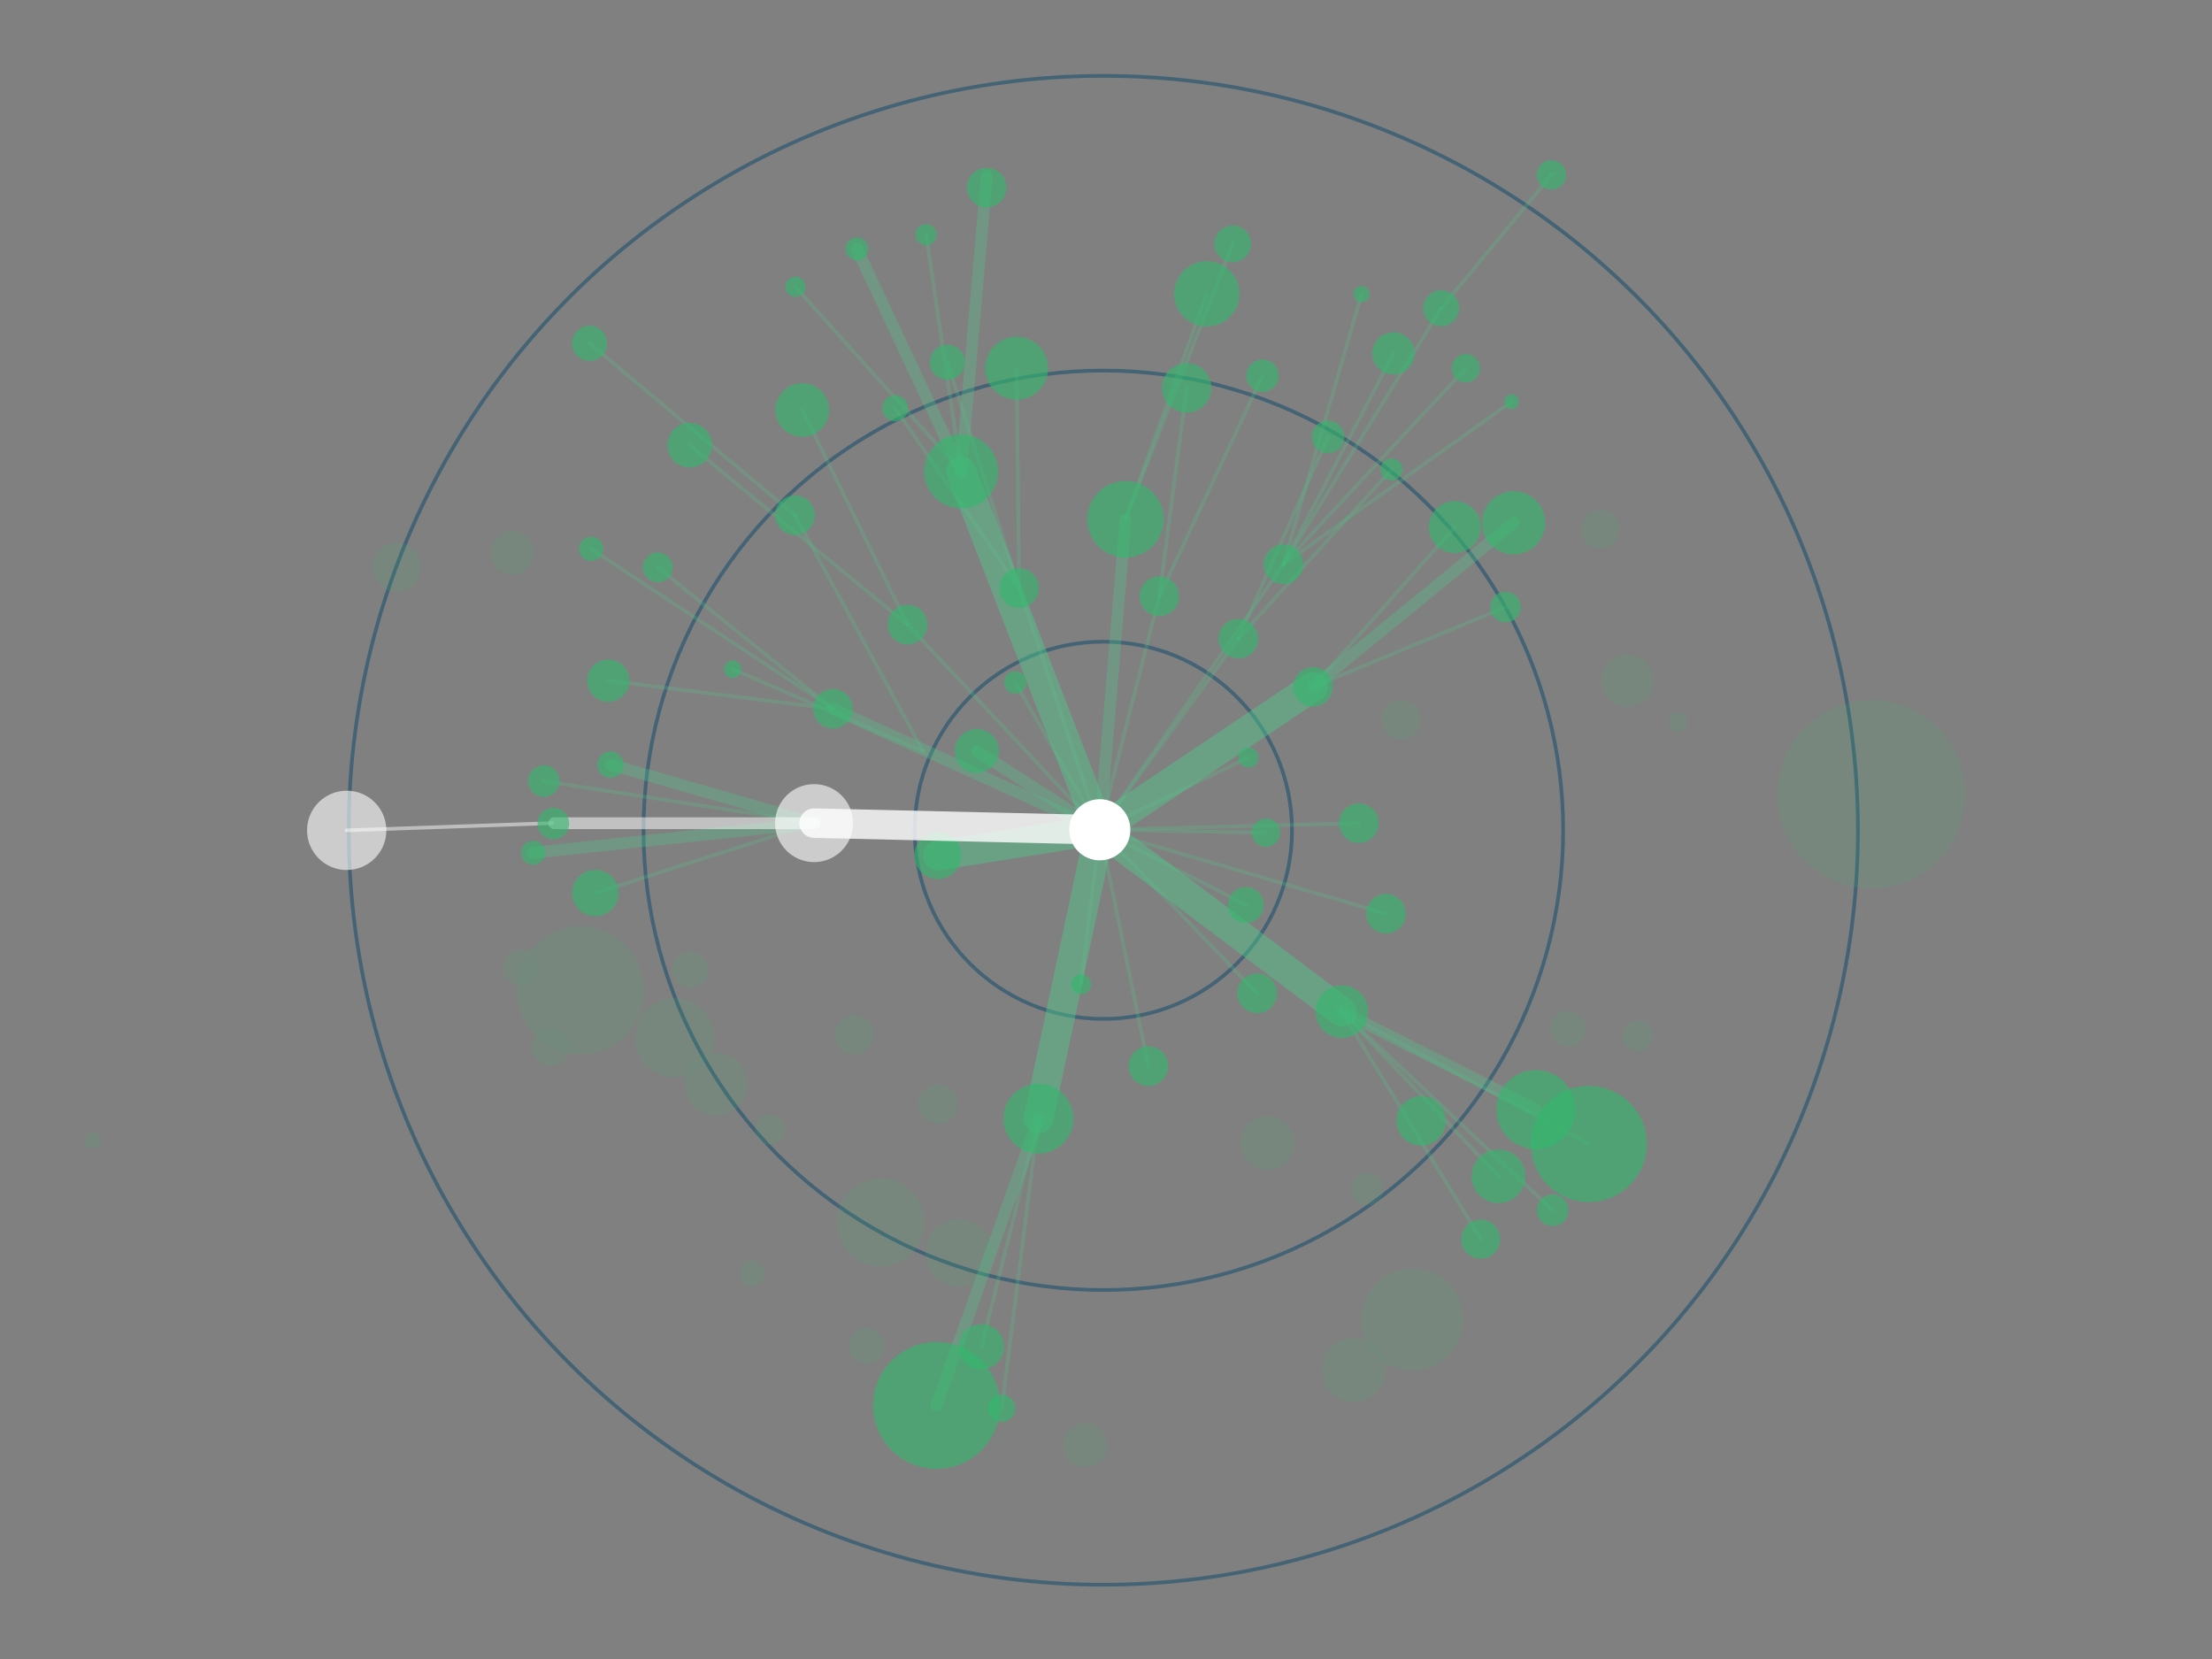 <?xml version="1.0" encoding="UTF-8" standalone="no"?>
<svg width="300px" height="225px" viewBox="0 0 300 225" version="1.1" xmlns="http://www.w3.org/2000/svg" xmlns:xlink="http://www.w3.org/1999/xlink" style="background: #121C24;">
    <rect x="0" y="0" width="300" height="225" fill="#808080" stroke="none"/>
    <!-- Generator: Sketch 39 (31667) - http://www.bohemiancoding.com/sketch -->
    <title>__regular</title>
    <desc>Created with Sketch.</desc>
    <defs>
        <ellipse id="path-1" cx="138.159" cy="142.538" rx="4.147" ry="4.147"></ellipse>
        <mask id="mask-2" maskContentUnits="userSpaceOnUse" maskUnits="objectBoundingBox" x="-3.2" y="-3.2" width="14.693" height="14.694">
            <rect x="130.812" y="135.191" width="14.693" height="14.694" fill="white"></rect>
            <use xlink:href="#path-1" fill="black"></use>
        </mask>
    </defs>
    <g id="Page-1" stroke="none" stroke-width="1" fill="none" fill-rule="evenodd">
        <g id="__regular">
            <g id="Group-2" transform="translate(11, -30)">
                <g id="Group-9" transform="translate(36, 39.936)" stroke="#446475" stroke-width="0.5">
                    <ellipse id="Oval-386" cx="102.64" cy="102.672" rx="25.586" ry="25.58"></ellipse>
                    <ellipse id="Oval-386" cx="102.64" cy="102.672" rx="62.365" ry="62.351"></ellipse>
                    <ellipse id="Oval-386" cx="102.64" cy="102.672" rx="102.342" ry="102.32"></ellipse>
                </g>
                <g id="codeflower-source-code-visualization" transform="translate(0.478, 0)">
                    <g id="Group">
                        <g id="Group-5" opacity="0.7" transform="translate(60.8, 52.597)" stroke="#4DCE8C" fill="#000000" stroke-linecap="round" stroke-linejoin="round">
                            <path d="M109.715,114.616 L143.206,132.559" id="Shape" stroke-opacity="0.3" stroke-width="0.5"></path>
                            <path d="M109.715,114.616 L130.952,136.938" id="Shape" stroke-opacity="0.3" stroke-width="0.5"></path>
                            <path d="M109.715,114.616 L128.548,145.46" id="Shape" stroke-opacity="0.3" stroke-width="0.5"></path>
                            <path d="M109.715,114.616 L138.295,141.54" id="Shape" stroke-opacity="0.3" stroke-width="0.5"></path>
                            <path d="M38.131,89.037 L8.472,98.52" id="Shape" stroke-opacity="0.3" stroke-width="0.5"></path>
                            <path d="M38.131,89.037 L1.486,83.341" id="Shape" stroke-opacity="0.3" stroke-width="0.5"></path>
                            <path d="M40.69,73.531 L16.942,54.361" id="Shape" stroke-opacity="0.3" stroke-width="0.5"></path>
                            <path d="M40.69,73.531 L7.901,51.847" id="Shape" stroke-opacity="0.3" stroke-width="0.5"></path>
                            <path d="M40.69,73.531 L10.218,69.717" id="Shape" stroke-opacity="0.3" stroke-width="0.5"></path>
                            <path d="M101.79,53.92 L126.525,27.349" id="Shape" stroke-opacity="0.3" stroke-width="0.5"></path>
                            <path d="M101.79,53.92 L116.71,25.331" id="Shape" stroke-opacity="0.3" stroke-width="0.5"></path>
                            <path d="M101.79,53.92 L123.178,19.206" id="Shape" stroke-opacity="0.3" stroke-width="0.5"></path>
                            <path d="M138.287,0.961 L123.178,19.206" id="Shape" stroke-opacity="0.3" stroke-width="0.5"></path>
                            <path d="M101.79,53.92 L112.377,17.298" id="Shape" stroke-opacity="0.3" stroke-width="0.5"></path>
                            <path d="M101.79,53.92 L132.718,31.894" id="Shape" stroke-opacity="0.3" stroke-width="0.5"></path>
                            <path d="M80.365,47.828 L91.394,17.254" id="Shape" stroke-opacity="0.3" stroke-width="0.5"></path>
                            <path d="M80.365,47.828 L94.912,10.475" id="Shape" stroke-opacity="0.3" stroke-width="0.5"></path>
                            <path d="M50.805,62.112 L36.532,33.01" id="Shape" stroke-opacity="0.3" stroke-width="0.5"></path>
                            <path d="M50.805,62.112 L21.263,37.782" id="Shape" stroke-opacity="0.3" stroke-width="0.5"></path>
                            <path d="M65.937,57.153 L65.602,27.343" id="Shape" stroke-opacity="0.3" stroke-width="0.5"></path>
                            <path d="M65.937,57.153 L56.206,26.534" id="Shape" stroke-opacity="0.3" stroke-width="0.5"></path>
                            <path d="M65.937,57.153 L49.139,32.77" id="Shape" stroke-opacity="0.3" stroke-width="0.5"></path>
                            <path d="M105.798,70.554 L125.029,48.887" id="Shape" stroke-opacity="0.3" stroke-width="0.5"></path>
                            <path d="M105.798,70.554 L131.909,59.74" id="Shape" stroke-opacity="0.3" stroke-width="0.5"></path>
                            <path d="M95.668,64.023 L116.446,41.076" id="Shape" stroke-opacity="0.3" stroke-width="0.5"></path>
                            <path d="M95.668,64.023 L107.841,36.658" id="Shape" stroke-opacity="0.3" stroke-width="0.5"></path>
                            <path d="M84.954,58.268 L88.658,30.017" id="Shape" stroke-opacity="0.3" stroke-width="0.5"></path>
                            <path d="M84.954,58.268 L98.948,28.374" id="Shape" stroke-opacity="0.3" stroke-width="0.5"></path>
                            <path d="M68.561,129.114 L60.828,160.044" id="Shape" stroke-opacity="0.3" stroke-width="0.5"></path>
                            <path d="M68.561,129.114 L63.579,168.406" id="Shape" stroke-opacity="0.3" stroke-width="0.5"></path>
                            <path d="M76.88,89.941 L115.691,101.324" id="Shape" stroke-opacity="0.3" stroke-width="0.5"></path>
                            <path d="M76.88,89.941 L65.412,69.956" id="Shape" stroke-opacity="0.3" stroke-width="0.5"></path>
                            <path d="M76.88,89.941 L112.016,89.046" id="Shape" stroke-opacity="0.3" stroke-width="0.5"></path>
                            <path d="M76.88,89.941 L74.346,110.892" id="Shape" stroke-opacity="0.3" stroke-width="0.5"></path>
                            <path d="M76.88,89.941 L83.472,122.001" id="Shape" stroke-opacity="0.3" stroke-width="0.5"></path>
                            <path d="M76.88,89.941 L101.79,53.92" id="Shape" stroke-opacity="0.3" stroke-width="0.5"></path>
                            <path d="M76.88,89.941 L50.805,62.112" id="Shape" stroke-opacity="0.3" stroke-width="0.5"></path>
                            <path d="M76.88,89.941 L65.937,57.153" id="Shape" stroke-opacity="0.3" stroke-width="0.5"></path>
                            <path d="M76.88,89.941 L95.668,64.023" id="Shape" stroke-opacity="0.3" stroke-width="0.5"></path>
                            <path d="M76.88,89.941 L84.954,58.268" id="Shape" stroke-opacity="0.3" stroke-width="0.5"></path>
                            <path d="M76.88,89.941 L98.214,112.119" id="Shape" stroke-opacity="0.3" stroke-width="0.5"></path>
                            <path d="M76.88,89.941 L97.029,80.139" id="Shape" stroke-opacity="0.3" stroke-width="0.5"></path>
                            <path d="M76.88,89.941 L96.697,100.144" id="Shape" stroke-opacity="0.3" stroke-width="0.5"></path>
                            <path d="M76.88,89.941 L99.413,90.33" id="Shape" stroke-opacity="0.3" stroke-width="0.5"></path>
                            <path d="M58.085,41.344 L53.312,9.229" id="Shape" stroke-opacity="0.3" stroke-width="0.5"></path>
                            <path d="M58.085,41.344 L35.6,16.294" id="Shape" stroke-opacity="0.3" stroke-width="0.5"></path>
                            <path d="M35.544,47.286 L7.683,23.97" id="Shape" stroke-opacity="0.3" stroke-width="0.5"></path>
                            <path d="M52.928,79.305 L27.106,68.167" id="Shape" stroke-opacity="0.3" stroke-width="0.5"></path>
                            <path d="M76.88,89.941 L109.715,114.616" id="Shape" stroke-opacity="0.6" stroke-width="4"></path>
                            <path d="M76.88,89.941 L105.798,70.554" id="Shape" stroke-opacity="0.6" stroke-width="4"></path>
                            <path d="M76.88,89.941 L54.923,93.436" id="Shape" stroke-opacity="0.6" stroke-width="4"></path>
                            <path d="M76.88,89.941 L68.561,129.114" id="Shape" stroke-opacity="0.6" stroke-width="4"></path>
                            <path d="M58.085,41.344 L76.88,89.941" id="Shape" stroke-opacity="0.6" stroke-width="4"></path>
                            <path d="M76.88,89.941 L80.365,47.828" id="Shape" stroke-opacity="0.4" stroke-width="1.6"></path>
                            <path d="M109.715,114.616 L136.013,127.885" id="Shape" stroke-opacity="0.4" stroke-width="1.6"></path>
                            <path d="M38.131,89.037 L10.521,81.104" id="Shape" stroke-opacity="0.4" stroke-width="1.6"></path>
                            <path d="M38.131,89.037 L0.034,93.052" id="Shape" stroke-opacity="0.4" stroke-width="1.6"></path>
                            <path d="M105.798,70.554 L133.001,48.307" id="Shape" stroke-opacity="0.4" stroke-width="1.6"></path>
                            <path d="M68.561,129.114 L54.738,168.009" id="Shape" stroke-opacity="0.4" stroke-width="1.6"></path>
                            <path d="M76.88,89.941 L40.69,73.531" id="Shape" stroke-opacity="0.4" stroke-width="1.6"></path>
                            <path d="M76.88,89.941 L60.197,79.256" id="Shape" stroke-opacity="0.4" stroke-width="1.6"></path>
                            <path d="M58.085,41.344 L61.543,1.243" id="Shape" stroke-opacity="0.4" stroke-width="1.6"></path>
                            <path d="M58.085,41.344 L43.946,11.151" id="Shape" stroke-opacity="0.4" stroke-width="1.6"></path>
                            <path d="M52.928,79.305 L35.544,47.286" id="Shape" stroke-opacity="0.3" stroke-width="0.5"></path>
                        </g>
                        <ellipse id="Oval" fill-opacity="0.6" fill="#31B96C" cx="204.006" cy="185.156" rx="7.873" ry="7.874"></ellipse>
                        <ellipse id="Oval" fill-opacity="0.6" fill="#31B96C" cx="196.813" cy="180.482" rx="5.362" ry="5.363"></ellipse>
                        <ellipse id="Oval" fill-opacity="0.6" fill="#31B96C" cx="191.752" cy="189.535" rx="3.641" ry="3.641"></ellipse>
                        <ellipse id="Oval" fill-opacity="0.6" fill="#31B96C" cx="189.348" cy="198.057" rx="2.643" ry="2.643"></ellipse>
                        <ellipse id="Oval" fill-opacity="0.6" fill="#31B96C" cx="199.095" cy="194.137" rx="2.141" ry="2.141"></ellipse>
                        <ellipse id="Oval" fill-opacity="0.6" fill="#31B96C" cx="170.515" cy="167.213" rx="3.574" ry="3.574"></ellipse>
                        <ellipse id="Oval" fill-opacity="0.6" fill="#31B96C" cx="71.321" cy="133.701" rx="1.8" ry="1.8"></ellipse>
                        <ellipse id="Oval" fill-opacity="0.6" fill="#31B96C" cx="69.272" cy="151.117" rx="3.146" ry="3.146"></ellipse>
                        <ellipse id="Oval" fill-opacity="0.6" fill="#31B96C" cx="60.834" cy="145.649" rx="1.635" ry="1.635"></ellipse>
                        <ellipse id="Oval" fill-opacity="0.6" fill="#31B96C" cx="62.286" cy="135.938" rx="2.141" ry="2.141"></ellipse>
                        <ellipse id="Oval" fill-opacity="0.6" fill="#31B96C" cx="176.491" cy="153.921" rx="2.686" ry="2.687"></ellipse>
                        <ellipse id="Oval" fill-opacity="0.6" fill="#31B96C" cx="126.212" cy="122.553" rx="1.52" ry="1.52"></ellipse>
                        <ellipse id="Oval" fill-opacity="0.6" fill="#31B96C" cx="77.742" cy="106.958" rx="2.02" ry="2.02"></ellipse>
                        <ellipse id="Oval" fill-opacity="0.6" fill="#31B96C" cx="68.701" cy="104.444" rx="1.656" ry="1.656"></ellipse>
                        <ellipse id="Oval" fill-opacity="0.6" fill="#31B96C" cx="71.018" cy="122.314" rx="2.869" ry="2.869"></ellipse>
                        <ellipse id="Oval" fill-opacity="0.6" fill="#31B96C" cx="101.49" cy="126.128" rx="2.686" ry="2.687"></ellipse>
                        <ellipse id="Oval" fill-opacity="0.6" fill="#31B96C" cx="172.816" cy="141.643" rx="2.686" ry="2.687"></ellipse>
                        <ellipse id="Oval" fill-opacity="0.6" fill="#31B96C" cx="135.146" cy="163.489" rx="1.358" ry="1.358"></ellipse>
                        <ellipse id="Oval" fill-opacity="0.6" fill="#31B96C" cx="144.272" cy="174.598" rx="2.686" ry="2.687"></ellipse>
                        <ellipse id="Oval" fill-opacity="0.6" fill="#31B96C" cx="187.325" cy="79.946" rx="1.921" ry="1.921"></ellipse>
                        <ellipse id="Oval" fill-opacity="0.6" fill="#31B96C" cx="177.51" cy="77.928" rx="2.869" ry="2.869"></ellipse>
                        <ellipse id="Oval" fill-opacity="0.6" fill="#31B96C" cx="183.978" cy="71.803" rx="2.439" ry="2.439"></ellipse>
                        <ellipse id="Oval" fill-opacity="0.6" fill="#31B96C" cx="173.177" cy="69.895" rx="1.096" ry="1.096"></ellipse>
                        <ellipse id="Oval" fill-opacity="0.6" fill="#31B96C" cx="193.518" cy="84.491" rx="1.003" ry="1.003"></ellipse>
                        <ellipse id="Oval" fill-opacity="0.6" fill="#31B96C" cx="162.59" cy="106.517" rx="2.686" ry="2.687"></ellipse>
                        <ellipse id="Oval" fill-opacity="0.6" fill="#31B96C" cx="152.194" cy="69.851" rx="4.429" ry="4.43"></ellipse>
                        <ellipse id="Oval" fill-opacity="0.6" fill="#31B96C" cx="155.712" cy="63.072" rx="2.492" ry="2.493"></ellipse>
                        <ellipse id="Oval" fill-opacity="0.6" fill="#31B96C" cx="141.165" cy="100.425" rx="5.192" ry="5.192"></ellipse>
                        <ellipse id="Oval" fill-opacity="0.6" fill="#31B96C" cx="97.332" cy="85.607" rx="3.641" ry="3.641"></ellipse>
                        <ellipse id="Oval" fill-opacity="0.6" fill="#31B96C" cx="82.063" cy="90.379" rx="3.032" ry="3.032"></ellipse>
                        <ellipse id="Oval" fill-opacity="0.6" fill="#31B96C" cx="111.605" cy="114.709" rx="2.686" ry="2.687"></ellipse>
                        <ellipse id="Oval" fill-opacity="0.6" fill="#31B96C" cx="126.402" cy="79.94" rx="4.27" ry="4.27"></ellipse>
                        <ellipse id="Oval" fill-opacity="0.6" fill="#31B96C" cx="117.006" cy="79.131" rx="2.384" ry="2.384"></ellipse>
                        <ellipse id="Oval" fill-opacity="0.6" fill="#31B96C" cx="109.939" cy="85.367" rx="1.763" ry="1.763"></ellipse>
                        <ellipse id="Oval" fill-opacity="0.6" fill="#31B96C" cx="126.737" cy="109.75" rx="2.686" ry="2.687"></ellipse>
                        <ellipse id="Oval" fill-opacity="0.6" fill="#31B96C" cx="185.829" cy="101.484" rx="3.519" ry="3.519"></ellipse>
                        <ellipse id="Oval-Copy" fill-opacity="0.6" fill="#31B96C" cx="198.928" cy="53.72" rx="2" ry="2"></ellipse>
                        <ellipse id="Oval" fill-opacity="0.6" fill="#31B96C" cx="193.801" cy="100.905" rx="4.291" ry="4.291"></ellipse>
                        <ellipse id="Oval" fill-opacity="0.6" fill="#31B96C" cx="192.709" cy="112.337" rx="2.074" ry="2.074"></ellipse>
                        <ellipse id="Oval" fill-opacity="0.6" fill="#31B96C" cx="166.598" cy="123.151" rx="2.686" ry="2.687"></ellipse>
                        <ellipse id="Oval" fill-opacity="0.6" fill="#31B96C" cx="177.246" cy="93.673" rx="1.512" ry="1.512"></ellipse>
                        <ellipse id="Oval" fill-opacity="0.6" fill="#31B96C" cx="168.641" cy="89.255" rx="2.206" ry="2.206"></ellipse>
                        <ellipse id="Oval" fill-opacity="0.6" fill="#31B96C" cx="156.468" cy="116.62" rx="2.686" ry="2.687"></ellipse>
                        <ellipse id="Oval" fill-opacity="0.6" fill="#31B96C" cx="149.458" cy="82.614" rx="3.357" ry="3.357"></ellipse>
                        <ellipse id="Oval" fill-opacity="0.6" fill="#31B96C" cx="159.748" cy="80.971" rx="2.206" ry="2.206"></ellipse>
                        <ellipse id="Oval" fill-opacity="0.6" fill="#31B96C" cx="145.754" cy="110.865" rx="2.686" ry="2.687"></ellipse>
                        <ellipse id="Oval" fill-opacity="0.6" fill="#31B96C" cx="181.26" cy="182.013" rx="3.357" ry="3.357"></ellipse>
                        <ellipse id="Oval" fill-opacity="0.6" fill="#31B96C" cx="159.014" cy="164.716" rx="2.686" ry="2.687"></ellipse>
                        <ellipse id="Oval" fill-opacity="0.6" fill="#31B96C" cx="115.723" cy="146.033" rx="3.182" ry="3.182"></ellipse>
                        <ellipse id="Oval" fill-opacity="0.6" fill="#31B96C" cx="121.628" cy="212.641" rx="3.07" ry="3.07"></ellipse>
                        <ellipse id="Oval" fill-opacity="0.6" fill="#31B96C" cx="124.379" cy="221.003" rx="1.848" ry="1.849"></ellipse>
                        <ellipse id="Oval" fill-opacity="0.6" fill="#31B96C" cx="115.538" cy="220.606" rx="8.609" ry="8.609"></ellipse>
                        <ellipse id="Oval" fill-opacity="0.6" fill="#31B96C" cx="129.361" cy="181.711" rx="4.747" ry="4.747"></ellipse>
                        <ellipse id="Oval" fill-opacity="0.6" fill="#31B96C" cx="120.997" cy="131.853" rx="2.992" ry="2.992"></ellipse>
                        <ellipse id="Oval" fill-opacity="0.6" fill="#31B96C" cx="157.829" cy="132.736" rx="1.365" ry="1.365"></ellipse>
                        <ellipse id="Oval" fill-opacity="0.6" fill="#31B96C" cx="157.497" cy="152.741" rx="2.439" ry="2.439"></ellipse>
                        <ellipse id="Oval" fill-opacity="0.6" fill="#31B96C" cx="160.213" cy="142.927" rx="1.928" ry="1.928"></ellipse>
                        <ellipse id="Oval" fill-opacity="0.6" fill="#31B96C" cx="122.343" cy="55.437" rx="2.686" ry="2.687"></ellipse>
                        <ellipse id="Oval" fill-opacity="0.6" fill="#31B96C" cx="114.112" cy="61.826" rx="1.442" ry="1.442"></ellipse>
                        <ellipse id="Oval" fill-opacity="0.6" fill="#31B96C" cx="104.746" cy="63.748" rx="1.56" ry="1.56"></ellipse>
                        <ellipse id="Oval" fill-opacity="0.6" fill="#31B96C" cx="96.4" cy="68.891" rx="1.38" ry="1.38"></ellipse>
                        <ellipse id="Oval" fill-opacity="0.6" fill="#31B96C" cx="118.885" cy="93.941" rx="5.019" ry="5.019"></ellipse>
                        <ellipse id="Oval" fill-opacity="0.6" fill="#31B96C" cx="68.483" cy="76.567" rx="2.384" ry="2.384"></ellipse>
                        <ellipse id="Oval" fill-opacity="0.6" fill="#31B96C" cx="96.344" cy="99.883" rx="2.686" ry="2.687"></ellipse>
                        <ellipse id="Oval" fill-opacity="0.6" fill="#31B96C" cx="87.906" cy="120.764" rx="1.191" ry="1.191"></ellipse>
                        <g id="Group-10" opacity="0.197" fill="#31B96C" fill-opacity="0.6">
                            <ellipse id="Oval" cx="216.147" cy="127.947" rx="1.317" ry="1.317"></ellipse>
                            <ellipse id="Oval" cx="209.226" cy="122.306" rx="3.581" ry="3.581"></ellipse>
                            <ellipse id="Oval" cx="205.572" cy="101.784" rx="2.643" ry="2.643"></ellipse>
                            <ellipse id="Oval" cx="178.562" cy="127.623" rx="2.686" ry="2.687"></ellipse>
                            <ellipse id="Oval" cx="201.191" cy="169.541" rx="2.439" ry="2.439"></ellipse>
                            <ellipse id="Oval" cx="210.616" cy="170.476" rx="2.074" ry="2.074"></ellipse>
                            <ellipse id="Oval" cx="107.947" cy="195.79" rx="5.988" ry="5.988"></ellipse>
                            <ellipse id="Oval" cx="118.578" cy="199.928" rx="4.581" ry="4.581"></ellipse>
                            <ellipse id="Oval" cx="80.016" cy="170.742" rx="5.412" ry="5.412"></ellipse>
                            <ellipse id="Oval" cx="85.623" cy="177.044" rx="4.293" ry="4.294"></ellipse>
                            <ellipse id="Oval" cx="82.139" cy="161.534" rx="2.492" ry="2.493"></ellipse>
                            <ellipse id="Oval" cx="92.992" cy="183.188" rx="2.074" ry="2.074"></ellipse>
                            <ellipse id="Oval" cx="42.341" cy="106.922" rx="3.323" ry="3.323"></ellipse>
                            <ellipse id="Oval" cx="58.001" cy="104.992" rx="2.992" ry="2.992"></ellipse>
                            <ellipse id="Oval" cx="242.337" cy="137.728" rx="12.785" ry="12.785"></ellipse>
                            <ellipse id="Oval" cx="67.214" cy="164.291" rx="8.693" ry="8.693"></ellipse>
                            <ellipse id="Oval" cx="63.183" cy="171.992" rx="2.594" ry="2.594"></ellipse>
                            <ellipse id="Oval" cx="59.173" cy="161.209" rx="2.439" ry="2.439"></ellipse>
                            <ellipse id="Oval" cx="1.143" cy="184.68" rx="1.143" ry="1.143"></ellipse>
                            <ellipse id="Oval" cx="104.378" cy="170.333" rx="2.686" ry="2.687"></ellipse>
                            <ellipse id="Oval" cx="135.693" cy="225.975" rx="3.032" ry="3.032"></ellipse>
                            <ellipse id="Oval" cx="172.119" cy="215.79" rx="4.362" ry="4.362"></ellipse>
                            <ellipse id="Oval" cx="180.072" cy="208.948" rx="6.951" ry="6.952"></ellipse>
                            <ellipse id="Oval" cx="160.411" cy="184.998" rx="3.7" ry="3.7"></ellipse>
                            <ellipse id="Oval" cx="106.058" cy="212.539" rx="2.439" ry="2.439"></ellipse>
                            <ellipse id="Oval" cx="90.524" cy="202.711" rx="1.763" ry="1.763"></ellipse>
                            <ellipse id="Oval" cx="115.729" cy="179.729" rx="2.686" ry="2.687"></ellipse>
                            <ellipse id="Oval" cx="173.9" cy="191.284" rx="2.206" ry="2.206"></ellipse>
                        </g>
                    </g>
                    <path d="M63.432,141.634 L35.543,142.614" id="Shape" stroke-opacity="0.483" stroke="#FFFFFF" stroke-width="0.5" stroke-linecap="round" stroke-linejoin="round" fill="#000000"></path>
                    <path d="M98.984,141.649 L63.687,141.649" id="Shape" stroke-opacity="0.51" stroke="#FFFFFF" stroke-width="1.6" stroke-linecap="round" stroke-linejoin="round" fill="#000000"></path>
                    <path d="M137.68,142.538 L98.931,141.634" id="Shape" stroke-opacity="0.796" stroke="#FFFFFF" stroke-width="4" stroke-linecap="round" stroke-linejoin="round" fill="#000000"></path>
                    <ellipse id="Oval" fill-opacity="0.6" fill="#FFFFFF" cx="35.543" cy="142.614" rx="5.378" ry="5.378"></ellipse>
                    <ellipse id="Oval" fill-opacity="0.6" fill="#31B96C" cx="63.566" cy="141.693" rx="2.141" ry="2.141"></ellipse>
                    <ellipse id="Oval" fill-opacity="0.6" fill="#FFFFFF" cx="98.931" cy="141.634" rx="5.287" ry="5.288"></ellipse>
                </g>
                <g id="Oval">
                    <use fill="#FFFFFF" fill-rule="evenodd" xlink:href="#path-1"></use>
                    <use stroke-opacity="0.305" stroke="#101C24" mask="url(#mask-2)" stroke-width="6.4" xlink:href="#path-1"></use>
                </g>
            </g>
        </g>
    </g>
</svg>